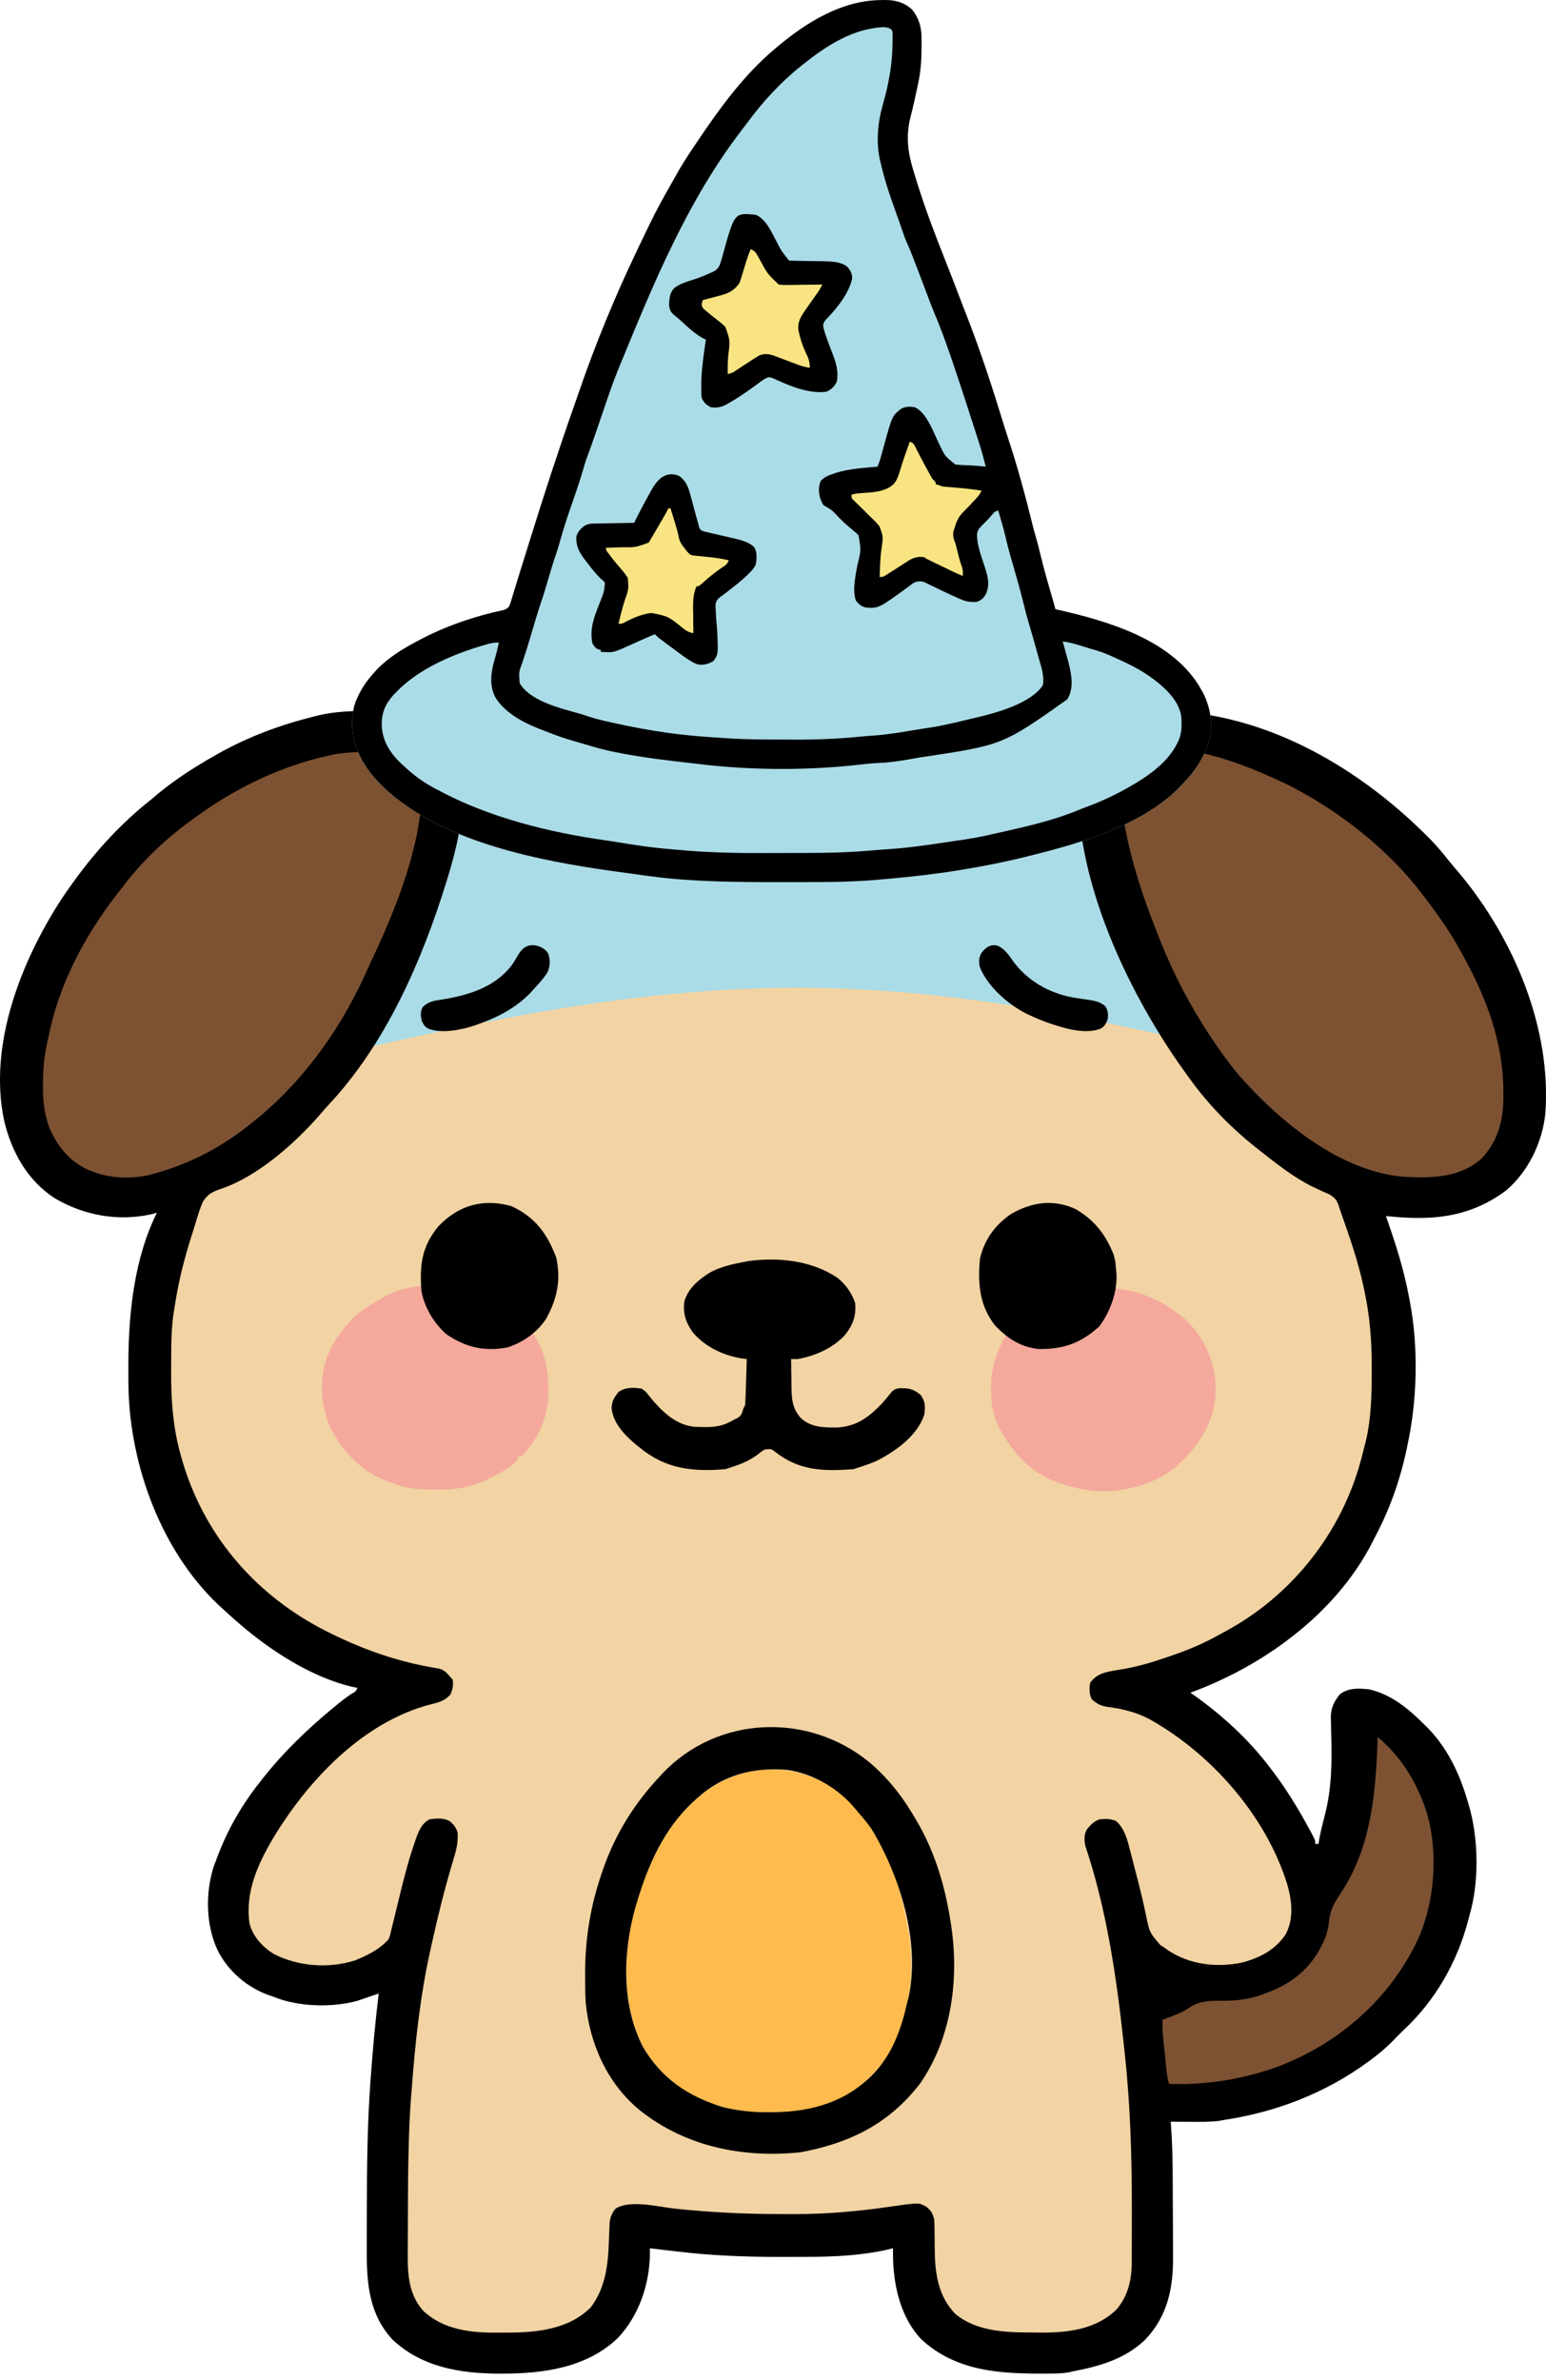 <svg width="180" height="277" viewBox="0 0 180 277" fill="none" xmlns="http://www.w3.org/2000/svg">
<path d="M107.606 79.542C107.773 79.571 107.941 79.6 108.113 79.63C114.669 80.786 121.122 82.845 127.309 85.281C127.434 85.166 127.434 85.166 127.562 85.049C128.263 84.424 128.889 83.957 129.772 83.607C130.043 83.496 130.043 83.496 130.32 83.383C131.866 82.872 133.298 82.726 134.924 82.734C135.24 82.736 135.24 82.736 135.562 82.738C147.47 82.912 158.56 89.508 166.686 97.841C167.365 98.552 167.993 99.297 168.601 100.069C169.039 100.62 169.496 101.151 169.955 101.684C176.274 109.266 180.679 119.732 179.914 129.661C179.551 132.987 177.945 136.31 175.4 138.506C172.435 140.768 169.034 141.754 165.328 141.736C165.178 141.737 165.028 141.737 164.874 141.738C163.694 141.736 162.532 141.643 161.358 141.521C161.406 141.655 161.453 141.79 161.501 141.928C162.531 144.885 163.465 147.813 164.037 150.894C164.068 151.052 164.099 151.21 164.131 151.373C165.161 156.806 165.026 162.909 163.845 168.301C163.792 168.556 163.792 168.556 163.737 168.816C162.964 172.404 161.751 175.78 160.019 179.014C159.93 179.193 159.84 179.372 159.748 179.556C157.614 183.725 154.319 187.435 150.646 190.3C150.49 190.422 150.49 190.422 150.33 190.547C146.802 193.288 142.789 195.453 138.595 196.995C138.716 197.079 138.836 197.163 138.961 197.249C142.269 199.594 145.315 202.374 147.777 205.603C147.859 205.71 147.941 205.817 148.025 205.927C149.724 208.145 151.149 210.476 152.475 212.932C152.542 213.055 152.608 213.177 152.677 213.303C153.133 214.165 153.133 214.165 153.133 214.594C153.259 214.594 153.385 214.594 153.516 214.594C153.548 214.368 153.548 214.368 153.582 214.138C153.678 213.604 153.79 213.089 153.921 212.563C153.962 212.399 154.003 212.235 154.045 212.067C154.129 211.734 154.213 211.402 154.299 211.07C155.054 208.013 155.088 205.059 154.995 201.933C154.981 201.433 154.973 200.933 154.966 200.432C154.957 200.208 154.957 200.208 154.947 199.978C154.937 198.834 155.28 198.073 156.002 197.186C157.009 196.401 158.226 196.478 159.446 196.613C162.012 197.231 163.927 198.815 165.758 200.63C165.927 200.796 166.095 200.962 166.269 201.133C168.767 203.732 170.143 206.894 171.078 210.338C171.118 210.482 171.158 210.627 171.199 210.776C172.143 214.455 172.172 219.173 171.114 222.819C171.046 223.081 170.978 223.342 170.91 223.604C169.635 228.375 167.1 232.832 163.463 236.21C163.305 236.368 163.147 236.525 162.984 236.688C162.827 236.846 162.669 237.004 162.506 237.166C162.411 237.265 162.316 237.364 162.218 237.466C161.433 238.272 160.613 238.974 159.709 239.641C159.575 239.74 159.442 239.839 159.304 239.941C154.301 243.605 148.539 245.824 142.421 246.731C142.121 246.785 142.121 246.785 141.815 246.84C140.745 246.96 139.682 246.942 138.607 246.934C138.385 246.933 138.163 246.932 137.934 246.931C137.389 246.929 136.844 246.926 136.299 246.922C136.313 247.087 136.326 247.252 136.34 247.422C136.489 249.428 136.528 251.426 136.536 253.437C136.537 253.606 136.538 253.775 136.539 253.948C136.543 254.84 136.545 255.732 136.547 256.623C136.549 257.534 136.556 258.445 136.563 259.356C136.568 260.066 136.57 260.776 136.571 261.486C136.572 261.822 136.574 262.157 136.577 262.492C136.615 266.228 135.982 269.506 133.316 272.31C130.916 274.589 127.978 275.389 124.822 275.998C124.679 276.032 124.536 276.066 124.389 276.101C123.721 276.214 123.062 276.224 122.387 276.229C122.173 276.231 122.173 276.231 121.956 276.233C116.628 276.272 111.383 276.063 107.242 272.223C104.617 269.397 103.902 265.384 103.971 261.652C103.746 261.707 103.521 261.762 103.29 261.819C100.383 262.462 97.386 262.635 94.417 262.647C94.188 262.648 93.959 262.65 93.723 262.651C92.986 262.654 92.25 262.655 91.513 262.656C91.262 262.656 91.011 262.656 90.752 262.657C86.773 262.659 82.863 262.506 78.912 262.034C78.613 261.999 78.313 261.964 78.014 261.929C77.229 261.838 76.445 261.745 75.66 261.652C75.662 261.857 75.664 262.062 75.666 262.273C75.635 265.845 74.379 269.52 71.912 272.119C68.289 275.553 63.312 276.234 58.539 276.238C58.394 276.238 58.249 276.238 58.099 276.238C53.594 276.232 49.083 275.487 45.683 272.264C43.046 269.407 42.697 265.914 42.707 262.207C42.707 261.888 42.706 261.57 42.706 261.252C42.704 260.407 42.706 259.563 42.709 258.718C42.71 258.195 42.711 257.671 42.712 257.147C42.72 252.137 42.77 247.138 43.141 242.14C43.152 241.987 43.163 241.835 43.174 241.678C43.41 238.443 43.703 235.221 44.097 232.001C43.888 232.073 43.679 232.144 43.463 232.218C43.339 232.261 43.214 232.303 43.086 232.347C42.827 232.436 42.569 232.525 42.312 232.614C42.141 232.671 42.141 232.671 41.967 232.73C41.853 232.769 41.739 232.808 41.621 232.848C38.665 233.671 34.69 233.56 31.854 232.384C31.684 232.327 31.515 232.269 31.34 232.21C28.793 231.312 26.553 229.409 25.35 226.992C23.96 224.067 23.893 220.284 24.895 217.2C24.982 216.971 25.069 216.742 25.159 216.507C25.236 216.3 25.236 216.3 25.315 216.088C26.524 212.879 28.184 210.002 30.324 207.325C30.455 207.157 30.585 206.99 30.72 206.817C33.09 203.84 35.793 201.248 38.717 198.824C38.853 198.711 38.99 198.598 39.131 198.481C39.715 198.003 40.295 197.542 40.93 197.132C41.434 196.852 41.434 196.852 41.61 196.421C41.473 196.398 41.336 196.374 41.194 196.35C36.33 195.273 31.347 192.016 27.646 188.77C27.481 188.626 27.317 188.483 27.148 188.335C26.67 187.912 26.2 187.482 25.733 187.048C25.606 186.931 25.479 186.814 25.347 186.694C18.782 180.422 15.207 170.664 14.965 161.709C14.95 160.862 14.947 160.015 14.949 159.167C14.949 158.988 14.949 158.809 14.949 158.624C14.965 152.83 15.64 146.404 18.273 141.138C18.034 141.2 17.796 141.261 17.551 141.325C13.719 142.171 9.746 141.437 6.394 139.46C3.189 137.395 1.328 134.031 0.477 130.388C-1.37 121.622 2.424 111.955 7.116 104.701C7.569 104.02 8.037 103.351 8.517 102.689C8.598 102.576 8.679 102.464 8.762 102.349C11.273 98.91 14.165 95.763 17.508 93.124C17.85 92.837 18.193 92.55 18.536 92.263C20.545 90.624 22.716 89.239 24.968 87.959C25.105 87.881 25.243 87.803 25.385 87.722C28.936 85.727 32.685 84.345 36.637 83.368C36.773 83.334 36.908 83.299 37.048 83.264C39.091 82.772 41.145 82.741 43.236 82.734C43.369 82.734 43.501 82.733 43.638 82.732C46.686 82.724 49.936 83.178 52.322 85.281C52.322 85.407 52.322 85.534 52.322 85.664C52.507 85.58 52.692 85.496 52.882 85.41C59.484 82.489 66.456 80.575 73.556 79.351C73.737 79.32 73.918 79.288 74.105 79.255C85.034 77.424 96.706 77.662 107.606 79.542Z" fill="#F2D3A3"/>
<path d="M175 120.684C175 137.697 138.192 114.953 92.787 114.953C47.382 114.953 7 137.697 7 120.684C7 103.671 47.382 82 92.787 82C138.192 82 175 103.671 175 120.684Z" fill="#AADCE7"/>
<path d="M107.606 79.542C107.773 79.571 107.941 79.6 108.113 79.63C114.669 80.786 121.122 82.845 127.309 85.281C127.434 85.166 127.434 85.166 127.562 85.049C128.263 84.424 128.889 83.957 129.772 83.607C130.043 83.496 130.043 83.496 130.32 83.383C131.866 82.872 133.298 82.726 134.924 82.734C135.24 82.736 135.24 82.736 135.562 82.738C147.47 82.912 158.56 89.508 166.686 97.841C167.365 98.552 167.993 99.297 168.601 100.069C169.039 100.62 169.496 101.151 169.955 101.684C176.274 109.266 180.679 119.732 179.914 129.661C179.551 132.987 177.945 136.31 175.4 138.506C172.435 140.768 169.034 141.754 165.328 141.736C165.178 141.737 165.028 141.737 164.874 141.738C163.694 141.736 162.532 141.643 161.358 141.521C161.406 141.655 161.453 141.79 161.501 141.928C162.531 144.885 163.465 147.813 164.037 150.894C164.068 151.052 164.099 151.21 164.131 151.373C165.161 156.806 165.026 162.909 163.845 168.301C163.792 168.556 163.792 168.556 163.737 168.816C162.964 172.404 161.751 175.78 160.019 179.014C159.93 179.193 159.84 179.372 159.748 179.556C157.614 183.725 154.319 187.435 150.646 190.3C150.49 190.422 150.49 190.422 150.33 190.547C146.802 193.288 142.789 195.453 138.595 196.995C138.716 197.079 138.836 197.163 138.961 197.249C142.269 199.594 145.315 202.374 147.777 205.603C147.859 205.71 147.941 205.817 148.025 205.927C149.724 208.145 151.149 210.476 152.475 212.932C152.542 213.055 152.608 213.177 152.677 213.303C153.133 214.165 153.133 214.165 153.133 214.594C153.259 214.594 153.385 214.594 153.516 214.594C153.548 214.368 153.548 214.368 153.582 214.138C153.678 213.604 153.79 213.089 153.921 212.563C153.962 212.399 154.003 212.235 154.045 212.067C154.129 211.734 154.213 211.402 154.299 211.07C155.054 208.013 155.088 205.059 154.995 201.933C154.981 201.433 154.973 200.933 154.966 200.432C154.957 200.208 154.957 200.208 154.947 199.978C154.937 198.834 155.28 198.073 156.002 197.186C157.009 196.401 158.226 196.478 159.446 196.613C162.012 197.231 163.927 198.815 165.758 200.63C165.927 200.796 166.095 200.962 166.269 201.133C168.767 203.732 170.143 206.894 171.078 210.338C171.118 210.482 171.158 210.627 171.199 210.776C172.143 214.455 172.172 219.173 171.114 222.819C171.046 223.081 170.978 223.342 170.91 223.604C169.635 228.375 167.1 232.832 163.463 236.21C163.305 236.368 163.147 236.525 162.984 236.688C162.827 236.846 162.669 237.004 162.506 237.166C162.411 237.265 162.316 237.364 162.218 237.466C161.433 238.272 160.613 238.974 159.709 239.641C159.575 239.74 159.442 239.839 159.304 239.941C154.301 243.605 148.539 245.824 142.421 246.731C142.121 246.785 142.121 246.785 141.815 246.84C140.745 246.96 139.682 246.942 138.607 246.934C138.385 246.933 138.163 246.932 137.934 246.931C137.389 246.929 136.844 246.926 136.299 246.922C136.313 247.087 136.326 247.252 136.34 247.422C136.489 249.428 136.528 251.426 136.536 253.437C136.537 253.606 136.538 253.775 136.539 253.948C136.543 254.84 136.545 255.732 136.547 256.623C136.549 257.534 136.556 258.445 136.563 259.356C136.568 260.066 136.57 260.776 136.571 261.486C136.572 261.822 136.574 262.157 136.577 262.492C136.615 266.228 135.982 269.506 133.316 272.31C130.916 274.589 127.978 275.389 124.822 275.998C124.679 276.032 124.536 276.066 124.389 276.101C123.721 276.214 123.062 276.224 122.387 276.229C122.173 276.231 122.173 276.231 121.956 276.233C116.628 276.272 111.383 276.063 107.242 272.223C104.617 269.397 103.902 265.384 103.971 261.652C103.746 261.707 103.521 261.762 103.29 261.819C100.383 262.462 97.386 262.635 94.417 262.647C94.188 262.648 93.959 262.65 93.723 262.651C92.986 262.654 92.25 262.655 91.513 262.656C91.262 262.656 91.011 262.656 90.752 262.657C86.773 262.659 82.863 262.506 78.912 262.034C78.613 261.999 78.313 261.964 78.014 261.929C77.229 261.838 76.445 261.745 75.66 261.652C75.662 261.857 75.664 262.062 75.666 262.273C75.635 265.845 74.379 269.52 71.912 272.119C68.289 275.553 63.312 276.234 58.539 276.238C58.394 276.238 58.249 276.238 58.099 276.238C53.594 276.232 49.083 275.487 45.683 272.264C43.046 269.407 42.697 265.914 42.707 262.207C42.707 261.888 42.706 261.57 42.706 261.252C42.704 260.407 42.706 259.563 42.709 258.718C42.71 258.195 42.711 257.671 42.712 257.147C42.72 252.137 42.77 247.138 43.141 242.14C43.152 241.987 43.163 241.835 43.174 241.678C43.41 238.443 43.703 235.221 44.097 232.001C43.888 232.073 43.679 232.144 43.463 232.218C43.339 232.261 43.214 232.303 43.086 232.347C42.827 232.436 42.569 232.525 42.312 232.614C42.141 232.671 42.141 232.671 41.967 232.73C41.853 232.769 41.739 232.808 41.621 232.848C38.665 233.671 34.69 233.56 31.854 232.384C31.684 232.327 31.515 232.269 31.34 232.21C28.793 231.312 26.553 229.409 25.35 226.992C23.96 224.067 23.893 220.284 24.895 217.2C24.982 216.971 25.069 216.742 25.159 216.507C25.236 216.3 25.236 216.3 25.315 216.088C26.524 212.879 28.184 210.002 30.324 207.325C30.455 207.157 30.585 206.99 30.72 206.817C33.09 203.84 35.793 201.248 38.717 198.824C38.853 198.711 38.99 198.598 39.131 198.481C39.715 198.003 40.295 197.542 40.93 197.132C41.434 196.852 41.434 196.852 41.61 196.421C41.473 196.398 41.336 196.374 41.194 196.35C36.33 195.273 31.347 192.016 27.646 188.77C27.481 188.626 27.317 188.483 27.148 188.335C26.67 187.912 26.2 187.482 25.733 187.048C25.606 186.931 25.479 186.814 25.347 186.694C18.782 180.422 15.207 170.664 14.965 161.709C14.95 160.862 14.947 160.015 14.949 159.167C14.949 158.988 14.949 158.809 14.949 158.624C14.965 152.83 15.64 146.404 18.273 141.138C18.034 141.2 17.796 141.261 17.551 141.325C13.719 142.171 9.746 141.437 6.394 139.46C3.189 137.395 1.328 134.031 0.477 130.388C-1.37 121.622 2.424 111.955 7.116 104.701C7.569 104.02 8.037 103.351 8.517 102.689C8.598 102.576 8.679 102.464 8.762 102.349C11.273 98.91 14.165 95.763 17.508 93.124C17.85 92.837 18.193 92.55 18.536 92.263C20.545 90.624 22.716 89.239 24.968 87.959C25.105 87.881 25.243 87.803 25.385 87.722C28.936 85.727 32.685 84.345 36.637 83.368C36.773 83.334 36.908 83.299 37.048 83.264C39.091 82.772 41.145 82.741 43.236 82.734C43.369 82.734 43.501 82.733 43.638 82.732C46.686 82.724 49.936 83.178 52.322 85.281C52.322 85.407 52.322 85.534 52.322 85.664C52.507 85.58 52.692 85.496 52.882 85.41C59.484 82.489 66.456 80.575 73.556 79.351C73.737 79.32 73.918 79.288 74.105 79.255C85.034 77.424 96.706 77.662 107.606 79.542ZM76.617 83.751C76.314 83.787 76.314 83.787 76.004 83.823C69.507 84.597 63.21 86.187 57.105 88.533C56.93 88.599 56.756 88.665 56.577 88.734C56.133 88.905 55.692 89.081 55.252 89.262C55.018 89.358 54.785 89.454 54.544 89.553C54.014 89.823 54.014 89.823 53.871 90.314C53.851 90.887 53.864 91.451 53.889 92.024C53.949 95.413 53.118 98.89 52.131 102.115C52.074 102.302 52.016 102.49 51.957 102.683C49.089 111.915 44.912 121.496 38.208 128.634C37.845 129.022 37.503 129.419 37.163 129.828C34.276 133.115 29.973 136.923 25.778 138.34C24.767 138.691 24.182 138.944 23.615 139.878C23.294 140.608 23.057 141.358 22.833 142.122C22.658 142.718 22.469 143.309 22.279 143.901C21.509 146.354 20.855 148.811 20.455 151.352C20.399 151.707 20.339 152.06 20.275 152.413C19.954 154.335 19.93 156.233 19.934 158.177C19.934 158.731 19.93 159.284 19.925 159.838C19.914 163.082 20.171 166.356 21.082 169.485C21.131 169.656 21.179 169.828 21.229 170.004C23.704 178.423 29.302 185.097 36.957 189.297C41.129 191.527 45.499 193.196 50.165 194.027C50.335 194.058 50.505 194.089 50.681 194.121C50.835 194.147 50.989 194.173 51.147 194.2C51.781 194.381 52.113 194.769 52.514 195.274C52.577 195.337 52.64 195.4 52.705 195.465C52.787 196.169 52.723 196.572 52.43 197.222C51.767 197.95 51.154 198.1 50.218 198.334C42.338 200.351 35.952 207.074 31.838 213.864C30.007 216.96 28.527 220.185 29.053 223.87C29.454 225.383 30.554 226.571 31.857 227.39C34.702 228.858 38.224 229.127 41.299 228.164C42.709 227.602 44.233 226.855 45.245 225.689C45.403 225.3 45.403 225.3 45.499 224.859C45.541 224.691 45.583 224.524 45.625 224.351C45.668 224.169 45.712 223.988 45.756 223.801C45.826 223.516 45.826 223.516 45.898 223.226C46.049 222.617 46.197 222.007 46.345 221.397C46.903 219.091 47.465 216.797 48.237 214.551C48.289 214.395 48.342 214.239 48.397 214.078C48.731 213.139 49.084 212.196 50.027 211.725C50.809 211.626 51.599 211.548 52.314 211.918C52.819 212.327 53.073 212.636 53.279 213.255C53.328 214.196 53.218 214.961 52.949 215.862C52.878 216.107 52.806 216.352 52.735 216.597C52.697 216.724 52.659 216.852 52.62 216.983C51.69 220.113 50.919 223.265 50.218 226.454C50.161 226.709 50.161 226.709 50.103 226.97C48.94 232.197 48.357 237.535 47.955 242.868C47.93 243.192 47.904 243.516 47.877 243.839C47.755 245.348 47.676 246.854 47.627 248.367C47.619 248.612 47.611 248.858 47.603 249.11C47.516 251.92 47.498 254.73 47.494 257.541C47.493 258.286 47.489 259.03 47.483 259.775C47.48 260.361 47.479 260.946 47.478 261.532C47.478 261.807 47.476 262.082 47.474 262.356C47.453 264.757 47.615 267.047 49.262 268.921C51.623 271.147 54.85 271.509 57.954 271.472C58.361 271.467 58.767 271.468 59.173 271.469C62.575 271.462 66.249 271.063 68.773 268.538C70.496 266.276 70.794 263.62 70.89 260.874C70.904 260.479 70.92 260.084 70.938 259.689C70.955 259.335 70.968 258.981 70.981 258.627C71.077 257.962 71.242 257.596 71.643 257.061C73.314 255.947 76.714 256.849 78.637 257.049C82.635 257.461 86.595 257.67 90.615 257.67C91.212 257.67 91.808 257.674 92.405 257.677C96.107 257.688 99.747 257.372 103.409 256.845C103.894 256.776 104.378 256.708 104.863 256.641C105.069 256.611 105.275 256.581 105.488 256.551C107.024 256.383 107.024 256.383 107.845 256.809C108.419 257.292 108.54 257.505 108.753 258.208C108.802 258.833 108.802 258.833 108.806 259.54C108.81 259.803 108.814 260.065 108.818 260.328C108.822 260.736 108.825 261.143 108.826 261.55C108.84 264.399 109.15 267.162 111.24 269.303C113.604 271.265 116.864 271.445 119.8 271.453C120.212 271.455 120.624 271.461 121.035 271.467C124.253 271.492 127.533 271.134 129.949 268.824C131.295 267.296 131.752 265.41 131.764 263.413C131.765 263.271 131.766 263.13 131.768 262.985C131.771 262.519 131.772 262.054 131.773 261.589C131.774 261.258 131.776 260.927 131.777 260.596C131.782 259.529 131.781 258.462 131.78 257.395C131.78 257.214 131.78 257.032 131.78 256.845C131.778 250.826 131.603 244.876 130.943 238.888C130.901 238.491 130.858 238.094 130.816 237.697C129.984 230.014 128.827 222.138 126.352 214.785C126.235 214.116 126.204 213.522 126.54 212.916C126.972 212.371 127.403 211.922 128.074 211.725C128.769 211.661 129.271 211.672 129.927 211.916C130.937 212.789 131.278 214.171 131.594 215.427C131.633 215.576 131.672 215.724 131.712 215.877C131.793 216.192 131.875 216.507 131.955 216.822C132.08 217.313 132.208 217.803 132.337 218.294C132.741 219.845 133.12 221.395 133.444 222.965C133.841 224.901 133.841 224.901 135.11 226.373C135.25 226.463 135.39 226.553 135.534 226.645C135.678 226.749 135.822 226.853 135.971 226.96C138.501 228.648 141.58 229.006 144.533 228.425C146.622 227.883 148.471 226.95 149.69 225.115C150.653 223.306 150.426 221.231 149.881 219.328C147.42 211.356 141.066 204.119 133.841 200.081C132.23 199.233 130.596 198.856 128.8 198.626C128.066 198.488 127.672 198.253 127.117 197.76C126.809 197.143 126.815 196.515 126.926 195.847C127.706 194.761 128.686 194.602 129.952 194.38C130.078 194.361 130.204 194.341 130.334 194.321C132.17 194.037 133.888 193.545 135.642 192.942C135.779 192.896 135.917 192.849 136.058 192.801C138.077 192.116 139.994 191.361 141.847 190.3C142.106 190.161 142.366 190.022 142.626 189.884C150.117 185.86 155.757 178.931 158.21 170.796C158.448 169.969 158.668 169.138 158.872 168.301C158.904 168.182 158.935 168.063 158.968 167.941C159.671 165.133 159.715 162.189 159.709 159.311C159.709 159.055 159.709 159.055 159.708 158.795C159.702 155.906 159.484 153.151 158.872 150.32C158.839 150.16 158.806 150.001 158.772 149.836C158.126 146.739 157.052 143.735 156.002 140.756C155.957 140.61 155.912 140.465 155.866 140.315C155.629 139.626 155.42 139.411 154.797 139.011C154.543 138.896 154.287 138.784 154.03 138.675C153.751 138.546 153.473 138.416 153.195 138.285C152.986 138.187 152.986 138.187 152.772 138.086C150.558 136.991 148.565 135.386 146.629 133.869C146.523 133.786 146.417 133.703 146.307 133.617C143.407 131.315 140.764 128.644 138.595 125.644C138.502 125.517 138.409 125.39 138.313 125.259C131.493 115.938 124.827 102.085 125.587 90.255C115.174 84.553 102.452 83.053 90.752 83.102C89.972 83.105 89.192 83.103 88.412 83.1C84.444 83.086 80.558 83.277 76.617 83.751Z" fill="black"/>
<path d="M150.179 91.451C155.959 94.406 161.626 98.851 165.567 104.028C165.668 104.159 165.769 104.291 165.873 104.427C167.369 106.391 168.773 108.369 169.967 110.532C170.055 110.689 170.143 110.847 170.234 111.009C173.038 116.056 175.015 121.208 175.036 127.03C175.038 127.403 175.038 127.403 175.04 127.782C175.003 130.493 174.387 132.798 172.515 134.805C170.033 137.058 166.799 137.109 163.632 136.969C156.082 136.438 148.994 130.526 144.21 125.095C143.579 124.346 142.992 123.569 142.421 122.774C142.333 122.653 142.246 122.532 142.157 122.408C139.014 118.01 136.511 113.293 134.603 108.236C134.399 107.696 134.191 107.158 133.981 106.62C132.553 102.884 131.424 98.982 130.752 95.037C130.713 94.85 130.674 94.664 130.635 94.471C130.409 93.323 130.326 92.199 130.31 91.032C130.306 90.894 130.303 90.755 130.299 90.613C130.3 89.755 130.413 89.212 130.943 88.533C135.729 84.944 145.555 89.188 150.179 91.451Z" fill="#7D5232"/>
<path d="M43.069 87.529C43.43 87.526 43.43 87.526 43.798 87.524C47.33 87.532 47.33 87.532 48.688 88.724C49.081 89.629 49.138 90.489 49.13 91.462C49.129 91.689 49.129 91.689 49.127 91.919C48.995 98.711 46.005 105.962 43.158 111.998C42.95 112.444 42.748 112.891 42.547 113.34C39.367 120.354 34.617 126.771 28.411 131.382C28.224 131.525 28.036 131.668 27.843 131.816C24.909 133.962 21.582 135.582 18.081 136.547C17.909 136.597 17.736 136.648 17.558 136.699C15.407 137.234 12.879 137.157 10.812 136.356C10.572 136.265 10.572 136.265 10.327 136.172C8.064 135.184 6.554 133.255 5.647 131C5.141 129.413 4.98 127.925 5.002 126.265C5.004 125.939 5.004 125.939 5.007 125.606C5.037 123.893 5.234 122.331 5.647 120.67C5.699 120.431 5.75 120.192 5.802 119.946C7.142 113.837 10.353 108.094 14.256 103.262C14.441 103.019 14.441 103.019 14.629 102.771C16.951 99.782 19.776 97.209 22.864 95.037C22.98 94.954 23.096 94.87 23.215 94.784C27.669 91.601 32.809 89.142 38.167 87.959C38.321 87.924 38.474 87.889 38.633 87.852C40.114 87.545 41.56 87.519 43.069 87.529Z" fill="#7D5232"/>
<path d="M94.789 206.942C94.963 207.009 95.137 207.076 95.316 207.145C99.65 209.044 102.255 213.672 103.971 217.846C104.818 220.025 105.288 222.245 105.693 224.541C105.726 224.72 105.76 224.899 105.795 225.083C106.311 228.585 106.117 232.497 104.928 235.827C104.852 236.047 104.776 236.267 104.698 236.494C103.322 240.097 100.712 242.891 97.23 244.517C92.631 246.53 86.723 246.314 82.112 244.524C78.544 243.062 76.054 240.683 74.388 237.217C71.815 230.985 72.913 223.741 75.433 217.678C76.48 215.259 77.702 212.92 79.486 210.959C79.568 210.868 79.651 210.776 79.736 210.682C83.71 206.321 89.268 204.713 94.789 206.942Z" fill="#FFBB4D"/>
<path d="M101.228 205.099C103.582 207.086 105.323 209.428 106.84 212.107C106.903 212.217 106.966 212.327 107.03 212.44C108.952 215.875 110.063 219.711 110.666 223.585C110.699 223.795 110.699 223.795 110.733 224.009C111.691 230.312 110.808 237.23 107.077 242.546C103.459 247.206 98.91 249.42 93.195 250.484C86.499 251.177 79.857 249.84 74.521 245.617C70.744 242.528 68.688 237.95 68.2 233.149C68.13 232.078 68.125 231.006 68.128 229.933C68.128 229.788 68.128 229.642 68.128 229.492C68.141 225.46 68.783 221.656 70.113 217.846C70.155 217.721 70.198 217.597 70.242 217.469C71.669 213.407 73.864 209.875 76.808 206.751C76.915 206.634 77.022 206.516 77.133 206.395C83.545 199.626 94.117 199.257 101.228 205.099ZM81.207 209.238C81.027 209.401 80.846 209.564 80.66 209.732C77.279 212.889 75.423 217.106 74.13 221.48C74.071 221.673 74.013 221.866 73.953 222.065C72.517 227.262 72.331 233.311 74.854 238.212C77.043 241.938 80.088 243.95 84.148 245.221C85.94 245.662 87.673 245.839 89.517 245.822C89.727 245.821 89.937 245.819 90.153 245.818C94.567 245.759 98.525 244.6 101.676 241.375C103.887 239.041 104.906 236.219 105.607 233.139C105.663 232.897 105.726 232.656 105.796 232.418C107.159 225.936 104.79 218.377 101.484 212.872C101.013 212.194 100.502 211.576 99.954 210.959C99.775 210.74 99.775 210.74 99.592 210.516C97.627 208.159 94.781 206.457 91.728 205.986C87.79 205.63 84.184 206.548 81.207 209.238Z" fill="black"/>
<path d="M60.542 141.878C62.5 142.8 63.498 144.207 64.23 146.183C64.621 148.074 64.32 149.656 63.356 151.333C62.704 152.281 61.941 152.847 60.931 153.381C61.236 154.046 61.633 154.613 62.054 155.21C63.398 157.204 63.834 159.097 63.836 161.463C63.838 161.636 63.84 161.808 63.843 161.986C63.849 164.827 62.747 167.399 60.739 169.449C60.613 169.449 60.487 169.449 60.357 169.449C60.294 169.638 60.23 169.828 60.165 170.023C59.327 170.887 58.2 171.43 57.141 171.972C56.957 172.067 56.957 172.067 56.77 172.165C54.834 173.125 52.975 173.377 50.828 173.359C50.473 173.357 50.473 173.357 50.111 173.355C48.425 173.325 47.001 173.168 45.436 172.51C45.17 172.412 45.17 172.412 44.898 172.313C41.925 171.127 39.821 168.88 38.42 166.054C37.808 164.551 37.485 163.184 37.497 161.558C37.498 161.384 37.5 161.209 37.501 161.029C37.584 157.841 39.152 155.285 41.412 153.109C42.362 152.302 43.388 151.686 44.48 151.085C44.617 151.005 44.755 150.924 44.897 150.842C46.878 149.748 49.226 149.52 51.45 149.543C51.608 149.544 51.766 149.545 51.929 149.545C52.315 149.548 52.701 149.551 53.088 149.555C53.079 149.326 53.07 149.098 53.061 148.862C52.996 146.512 53.173 144.985 54.821 143.203C56.443 141.704 58.401 141.25 60.542 141.878Z" fill="#F4A99C"/>
<path d="M122.598 142.107C124.19 143.03 125.1 144.218 125.778 145.92C126.128 147.238 126.019 148.61 125.778 149.938C125.973 149.935 125.973 149.935 126.172 149.931C126.77 149.923 127.368 149.918 127.966 149.914C128.171 149.91 128.375 149.907 128.586 149.904C132.241 149.882 135.697 151.371 138.355 153.88C140.503 156.158 141.569 158.844 141.545 161.974C141.432 165.117 140.002 167.648 137.83 169.832C137.716 169.952 137.603 170.071 137.487 170.195C135.063 172.56 131.405 173.591 128.099 173.557C126.554 173.501 125.141 173.177 123.674 172.701C123.374 172.607 123.374 172.607 123.068 172.511C119.801 171.329 117.613 168.749 116.108 165.718C115.537 164.34 115.379 163.118 115.389 161.642C115.39 161.473 115.391 161.304 115.392 161.13C115.446 158.235 116.659 155.902 118.318 153.572C118.179 153.498 118.179 153.498 118.037 153.423C116.642 152.627 115.247 151.426 114.76 149.84C114.42 147.736 114.544 145.791 115.717 143.975C117.353 141.846 120.118 140.979 122.598 142.107Z" fill="#F4A99C"/>
<path d="M160.402 202.16C162.784 204.165 164.394 206.531 165.567 209.429C165.621 209.558 165.676 209.688 165.732 209.821C167.541 214.598 167.195 220.842 165.184 225.497C161.963 232.495 156.013 237.756 148.833 240.496C144.721 241.983 140.477 242.681 136.108 242.522C135.818 241.504 135.764 240.442 135.657 239.392C135.618 239.01 135.578 238.628 135.538 238.245C135.513 238.002 135.487 237.759 135.462 237.508C135.427 237.176 135.427 237.176 135.393 236.837C135.345 236.242 135.334 235.659 135.343 235.062C135.498 235.006 135.653 234.951 135.813 234.893C136.872 234.501 137.811 234.131 138.738 233.484C140.035 232.732 141.448 232.862 142.903 232.841C144.7 232.802 146.117 232.508 147.777 231.81C148.008 231.715 148.239 231.621 148.477 231.523C151.287 230.251 153.192 228.3 154.329 225.426C154.584 224.695 154.706 224.029 154.783 223.262C154.96 222.028 155.53 221.185 156.202 220.167C159.716 214.824 160.197 208.384 160.402 202.16Z" fill="#7D5232"/>
<path d="M97.539 148.742C98.481 149.499 99.19 150.514 99.571 151.659C99.691 153.178 99.296 154.228 98.352 155.401C96.921 156.922 94.917 157.805 92.876 158.163C92.624 158.163 92.371 158.163 92.111 158.163C92.115 159.024 92.13 159.885 92.147 160.746C92.148 160.988 92.149 161.231 92.15 161.481C92.184 162.906 92.273 163.97 93.259 165.05C94.405 166.12 95.959 166.151 97.446 166.131C99.771 166.016 101.206 164.889 102.752 163.267C103.052 162.928 103.344 162.579 103.624 162.223C103.993 161.771 104.154 161.631 104.727 161.561C105.791 161.526 106.383 161.655 107.223 162.372C107.747 163.157 107.741 163.746 107.606 164.667C106.788 167.119 104.248 168.899 102.058 170.023C101.367 170.317 100.672 170.567 99.954 170.788C99.765 170.851 99.575 170.915 99.38 170.98C95.873 171.239 93.053 171.183 90.221 168.943C89.788 168.615 89.788 168.615 89.05 168.684C88.615 168.951 88.615 168.951 88.178 169.306C87.187 170.032 86.199 170.427 85.033 170.788C84.749 170.883 84.749 170.883 84.459 170.98C80.658 171.3 77.523 170.972 74.512 168.493C74.289 168.316 74.289 168.316 74.061 168.135C72.735 167.029 71.369 165.63 71.201 163.842C71.271 163.006 71.501 162.633 72.025 161.989C72.88 161.419 73.702 161.469 74.704 161.606C75.206 161.965 75.206 161.965 75.66 162.563C77.016 164.202 78.579 165.793 80.811 166.048C81.219 166.071 81.624 166.079 82.032 166.078C82.176 166.078 82.32 166.078 82.468 166.078C83.594 166.055 84.447 165.829 85.416 165.241C85.552 165.179 85.688 165.118 85.828 165.054C86.33 164.775 86.391 164.434 86.564 163.902C86.627 163.776 86.69 163.649 86.755 163.519C86.784 163.117 86.803 162.714 86.816 162.31C86.823 162.07 86.832 161.829 86.84 161.582C86.847 161.329 86.855 161.077 86.862 160.817C86.871 160.561 86.879 160.305 86.888 160.048C86.908 159.42 86.927 158.792 86.946 158.163C86.652 158.128 86.652 158.128 86.351 158.092C84.194 157.743 82.053 156.729 80.637 155.031C79.845 153.886 79.502 152.881 79.677 151.468C80.115 149.94 81.317 148.95 82.614 148.119C83.863 147.439 85.174 147.138 86.564 146.877C86.738 146.841 86.913 146.806 87.093 146.769C90.635 146.29 94.528 146.684 97.539 148.742Z" fill="black"/>
<path d="M62.921 110.203C63.319 110.402 63.649 110.635 63.853 111.037C64.071 111.712 64.053 112.482 63.755 113.13C63.399 113.74 62.919 114.264 62.443 114.787C62.305 114.938 62.169 115.092 62.034 115.246C60.262 117.231 57.912 118.439 55.405 119.29C55.318 119.321 55.231 119.352 55.142 119.384C53.636 119.881 51.326 120.314 49.813 119.692C49.438 119.471 49.282 119.191 49.106 118.811C48.972 118.241 48.931 117.776 49.189 117.239C49.844 116.53 50.623 116.452 51.548 116.311C54.577 115.813 57.56 114.9 59.513 112.423C59.806 112.017 60.062 111.6 60.31 111.167C60.913 110.117 61.735 109.722 62.921 110.203Z" fill="black"/>
<path d="M116.301 110.124C116.997 110.525 117.416 111.084 117.864 111.73C119.501 114.069 122.065 115.557 124.883 116.081C125.427 116.17 125.972 116.253 126.518 116.326C127.309 116.438 128.14 116.571 128.722 117.145C129.007 117.621 129.036 118.061 128.971 118.6C128.814 119.066 128.607 119.472 128.154 119.708C126.889 120.23 125.136 119.962 123.861 119.607C123.778 119.584 123.694 119.561 123.607 119.537C122.28 119.16 121.015 118.692 119.774 118.096C119.669 118.047 119.564 117.997 119.457 117.946C117.304 116.861 114.895 114.711 114.05 112.454C113.955 111.893 113.976 111.395 114.274 110.899C114.761 110.236 115.454 109.765 116.301 110.124Z" fill="black"/>
<path d="M125.193 140.694C127.426 141.979 128.702 143.631 129.654 145.999C129.872 146.814 129.872 146.814 129.922 147.596C129.942 147.763 129.961 147.93 129.982 148.103C130.137 150.277 129.293 152.615 127.993 154.364C125.843 156.307 123.852 157.026 120.973 156.999C118.856 156.804 117.251 155.745 115.826 154.222C114.027 151.911 113.837 149.349 114.09 146.531C114.581 144.285 115.859 142.547 117.757 141.255C120.171 139.903 122.615 139.532 125.193 140.694Z" fill="black"/>
<path d="M59.571 140.381C62.33 141.663 63.737 143.622 64.768 146.371C65.321 149.011 64.874 151.172 63.555 153.529C62.481 155.11 60.891 156.235 59.051 156.822C56.367 157.299 54.293 156.823 52.032 155.322C50.541 154.054 49.431 152.182 49.067 150.265C48.852 147.268 49.069 145.122 51.021 142.745C53.323 140.285 56.276 139.426 59.571 140.381Z" fill="black"/>
<path d="M102.562 0.011C102.692 0.007 102.821 0.004 102.955 0C104.192 -0.01 105.286 0.259 106.2 1.132C106.952 2.031 107.284 3.159 107.292 4.316C107.293 4.438 107.293 4.438 107.294 4.562C107.296 4.824 107.295 5.086 107.294 5.348C107.293 5.437 107.293 5.527 107.293 5.62C107.286 7.025 107.196 8.364 106.892 9.738C106.852 9.926 106.852 9.926 106.812 10.117C106.563 11.286 106.312 12.455 106.011 13.611C105.474 15.682 105.662 17.575 106.272 19.609C106.308 19.732 106.345 19.855 106.382 19.981C106.51 20.403 106.64 20.824 106.771 21.244C106.807 21.359 106.807 21.359 106.844 21.476C107.763 24.416 108.858 27.279 109.995 30.141C110.652 31.794 111.286 33.456 111.921 35.117C112.128 35.657 112.338 36.196 112.549 36.735C114.204 40.97 115.611 45.313 116.939 49.661C117.065 50.066 117.196 50.47 117.329 50.873C118.431 54.208 119.367 57.6 120.197 61.012C120.31 61.477 120.436 61.935 120.571 62.393C120.814 63.22 121.016 64.055 121.222 64.891C121.556 66.246 121.926 67.586 122.325 68.923C122.522 69.579 122.702 70.24 122.88 70.902C123.05 70.94 123.05 70.94 123.224 70.978C128.933 72.267 136.04 74.367 139.442 79.562C139.576 79.782 139.707 80.004 139.836 80.228C139.892 80.325 139.948 80.422 140.006 80.522C140.934 82.246 141.258 84.299 140.782 86.218C140.181 88.101 139.274 89.574 137.898 91.007C137.793 91.122 137.687 91.236 137.578 91.355C133.208 96.008 125.867 98.12 119.852 99.606C119.716 99.641 119.581 99.674 119.441 99.71C117.053 100.305 114.649 100.779 112.222 101.181C112.131 101.196 112.041 101.211 111.948 101.227C109.216 101.683 106.48 102.003 103.721 102.248C103.578 102.261 103.436 102.274 103.289 102.287C102.874 102.324 102.458 102.359 102.043 102.395C101.864 102.41 101.864 102.41 101.682 102.426C99.389 102.613 97.096 102.654 94.796 102.655C94.512 102.655 94.228 102.656 93.944 102.656C93.352 102.657 92.76 102.657 92.168 102.657C91.572 102.657 90.975 102.658 90.379 102.659C86.872 102.669 83.382 102.635 79.883 102.392C79.74 102.382 79.596 102.373 79.448 102.363C77.587 102.236 75.749 101.997 73.903 101.728C73.484 101.668 73.065 101.612 72.645 101.556C64.326 100.444 54.127 98.621 47.182 93.672C47.063 93.588 46.945 93.503 46.823 93.416C44.571 91.769 42.468 89.682 41.489 87.01C41.451 86.91 41.413 86.811 41.373 86.708C40.85 85.055 40.832 82.759 41.611 81.197C41.671 81.068 41.731 80.94 41.793 80.808C42.266 79.865 42.843 79.07 43.548 78.29C43.639 78.189 43.73 78.089 43.823 77.985C45.169 76.567 46.797 75.561 48.514 74.656C48.589 74.616 48.663 74.576 48.739 74.535C51.8 72.89 55.202 71.734 58.594 71.005C58.962 70.892 59.06 70.835 59.294 70.538C59.444 70.168 59.444 70.168 59.569 69.736C59.593 69.656 59.618 69.576 59.643 69.493C59.722 69.237 59.799 68.979 59.877 68.722C59.927 68.556 59.977 68.391 60.028 68.225C60.106 67.97 60.184 67.716 60.261 67.461C60.448 66.844 60.641 66.229 60.836 65.615C61.127 64.696 61.414 63.775 61.7 62.854C63.328 57.608 65.027 52.392 66.852 47.21C67.046 46.66 67.238 46.11 67.428 45.559C69.325 40.057 71.561 34.609 74.07 29.359C74.193 29.1 74.316 28.84 74.439 28.581C74.797 27.829 75.159 27.08 75.523 26.331C75.575 26.225 75.626 26.118 75.679 26.009C76.425 24.47 77.243 22.978 78.096 21.497C78.25 21.226 78.401 20.956 78.55 20.683C79.245 19.418 80.016 18.217 80.822 17.02C80.952 16.827 81.082 16.633 81.212 16.439C83.818 12.56 86.682 8.631 90.299 5.62C90.366 5.564 90.432 5.508 90.5 5.451C93.906 2.589 97.994 0.052 102.562 0.011Z" fill="#AADCE7"/>
<path d="M102.562 0.011C102.692 0.007 102.821 0.004 102.955 0C104.192 -0.01 105.286 0.259 106.2 1.132C106.952 2.031 107.284 3.159 107.292 4.316C107.293 4.438 107.293 4.438 107.294 4.562C107.296 4.824 107.295 5.086 107.294 5.348C107.293 5.437 107.293 5.527 107.293 5.62C107.286 7.025 107.196 8.364 106.892 9.738C106.852 9.926 106.852 9.926 106.812 10.117C106.563 11.286 106.312 12.455 106.011 13.611C105.474 15.682 105.662 17.575 106.272 19.609C106.308 19.732 106.345 19.855 106.382 19.981C106.51 20.403 106.64 20.824 106.771 21.244C106.807 21.359 106.807 21.359 106.844 21.476C107.763 24.416 108.858 27.279 109.995 30.141C110.652 31.794 111.286 33.456 111.921 35.117C112.128 35.657 112.338 36.196 112.549 36.735C114.204 40.97 115.611 45.313 116.939 49.661C117.065 50.066 117.196 50.47 117.329 50.873C118.431 54.208 119.367 57.6 120.197 61.012C120.31 61.477 120.436 61.935 120.571 62.393C120.814 63.22 121.016 64.055 121.222 64.891C121.556 66.246 121.926 67.586 122.325 68.923C122.522 69.579 122.702 70.24 122.88 70.902C123.05 70.94 123.05 70.94 123.224 70.978C128.933 72.267 136.04 74.367 139.442 79.562C139.576 79.782 139.707 80.004 139.836 80.228C139.892 80.325 139.948 80.422 140.006 80.522C140.934 82.246 141.258 84.299 140.782 86.218C140.181 88.101 139.274 89.574 137.898 91.007C137.793 91.122 137.687 91.236 137.578 91.355C133.208 96.008 125.867 98.12 119.852 99.606C119.716 99.641 119.581 99.674 119.441 99.71C117.053 100.305 114.649 100.779 112.222 101.181C112.131 101.196 112.041 101.211 111.948 101.227C109.216 101.683 106.48 102.003 103.721 102.248C103.578 102.261 103.436 102.274 103.289 102.287C102.874 102.324 102.458 102.359 102.043 102.395C101.864 102.41 101.864 102.41 101.682 102.426C99.389 102.613 97.096 102.654 94.796 102.655C94.512 102.655 94.228 102.656 93.944 102.656C93.352 102.657 92.76 102.657 92.168 102.657C91.572 102.657 90.975 102.658 90.379 102.659C86.872 102.669 83.382 102.635 79.883 102.392C79.74 102.382 79.596 102.373 79.448 102.363C77.587 102.236 75.749 101.997 73.903 101.728C73.484 101.668 73.065 101.612 72.645 101.556C64.326 100.444 54.127 98.621 47.182 93.672C47.063 93.588 46.945 93.503 46.823 93.416C44.571 91.769 42.468 89.682 41.489 87.01C41.451 86.91 41.413 86.811 41.373 86.708C40.85 85.055 40.832 82.759 41.611 81.197C41.671 81.068 41.731 80.94 41.793 80.808C42.266 79.865 42.843 79.07 43.548 78.29C43.639 78.189 43.73 78.089 43.823 77.985C45.169 76.567 46.797 75.561 48.514 74.656C48.589 74.616 48.663 74.576 48.739 74.535C51.8 72.89 55.202 71.734 58.594 71.005C58.962 70.892 59.06 70.835 59.294 70.538C59.444 70.168 59.444 70.168 59.569 69.736C59.593 69.656 59.618 69.576 59.643 69.493C59.722 69.237 59.799 68.979 59.877 68.722C59.927 68.556 59.977 68.391 60.028 68.225C60.106 67.97 60.184 67.716 60.261 67.461C60.448 66.844 60.641 66.229 60.836 65.615C61.127 64.696 61.414 63.775 61.7 62.854C63.328 57.608 65.027 52.392 66.852 47.21C67.046 46.66 67.238 46.11 67.428 45.559C69.325 40.057 71.561 34.609 74.07 29.359C74.193 29.1 74.316 28.84 74.439 28.581C74.797 27.829 75.159 27.08 75.523 26.331C75.575 26.225 75.626 26.118 75.679 26.009C76.425 24.47 77.243 22.978 78.096 21.497C78.25 21.226 78.401 20.956 78.55 20.683C79.245 19.418 80.016 18.217 80.822 17.02C80.952 16.827 81.082 16.633 81.212 16.439C83.818 12.56 86.682 8.631 90.299 5.62C90.366 5.564 90.432 5.508 90.5 5.451C93.906 2.589 97.994 0.052 102.562 0.011ZM102.07 3.228C98.868 3.616 96.035 5.469 93.57 7.437C93.458 7.525 93.346 7.614 93.23 7.705C90.829 9.63 88.767 11.891 86.947 14.368C86.77 14.605 86.59 14.838 86.409 15.072C80.022 23.362 76.048 33.069 72.109 42.682C72.058 42.806 72.007 42.93 71.955 43.058C71.343 44.56 70.826 46.097 70.302 47.632C70.143 48.098 69.984 48.564 69.824 49.03C69.793 49.121 69.762 49.212 69.73 49.305C69.483 50.025 69.234 50.744 68.983 51.463C68.95 51.558 68.916 51.653 68.882 51.752C68.714 52.23 68.54 52.706 68.362 53.181C68.205 53.609 68.07 54.04 67.946 54.479C67.525 55.958 67.016 57.405 66.511 58.857C66.046 60.194 65.606 61.531 65.229 62.895C65.049 63.545 64.85 64.185 64.63 64.823C64.338 65.68 64.078 66.543 63.828 67.412C63.557 68.353 63.276 69.285 62.956 70.211C62.505 71.56 62.112 72.928 61.707 74.292C61.438 75.199 61.16 76.102 60.855 76.998C60.397 78.233 60.397 78.233 60.505 79.501C61.673 81.552 65.165 82.411 67.285 82.997C67.738 83.122 68.181 83.272 68.627 83.422C69.616 83.744 70.632 83.958 71.647 84.179C71.729 84.197 71.81 84.215 71.894 84.233C73.76 84.638 75.631 84.989 77.522 85.254C77.613 85.267 77.704 85.28 77.799 85.293C79.335 85.507 80.873 85.656 82.419 85.769C82.517 85.776 82.614 85.783 82.715 85.79C83.29 85.832 83.866 85.869 84.442 85.903C84.629 85.914 84.816 85.926 85.004 85.938C87.055 86.068 89.109 86.068 91.163 86.07C91.563 86.071 91.963 86.073 92.364 86.076C95.021 86.094 97.635 85.986 100.279 85.72C100.796 85.67 101.313 85.63 101.831 85.594C103.516 85.473 105.175 85.182 106.839 84.899C107.185 84.842 107.531 84.789 107.879 84.74C109.543 84.505 111.169 84.111 112.8 83.713C113.101 83.641 113.402 83.571 113.704 83.503C116.089 82.934 120.009 81.87 121.426 79.743C121.58 78.753 121.306 77.828 121.027 76.885C120.929 76.55 120.835 76.214 120.742 75.877C120.43 74.748 120.113 73.621 119.776 72.499C119.528 71.67 119.316 70.833 119.109 69.993C118.784 68.676 118.413 67.373 118.037 66.07C117.994 65.922 117.951 65.774 117.907 65.621C117.823 65.33 117.739 65.038 117.654 64.747C117.422 63.942 117.218 63.136 117.034 62.318C116.896 61.729 116.729 61.15 116.559 60.569C116.526 60.455 116.493 60.341 116.459 60.223C116.379 59.947 116.299 59.671 116.218 59.396C115.815 59.53 115.732 59.629 115.469 59.948C115.083 60.405 114.673 60.825 114.244 61.241C113.91 61.587 113.8 61.78 113.751 62.265C113.781 63.447 114.2 64.618 114.575 65.73C114.971 66.917 115.335 68.022 114.75 69.214C114.457 69.667 114.204 69.898 113.675 70.054C112.977 70.096 112.469 70.014 111.828 69.729C111.744 69.693 111.66 69.657 111.573 69.62C110.97 69.36 110.377 69.079 109.785 68.795C109.632 68.723 109.479 68.65 109.327 68.578C109.024 68.433 108.722 68.287 108.421 68.138C108.281 68.071 108.141 68.004 107.996 67.934C107.871 67.873 107.746 67.812 107.617 67.749C107.196 67.612 106.953 67.64 106.529 67.753C106.267 67.895 106.267 67.895 106.022 68.094C102.313 70.808 102.313 70.808 100.837 70.71C100.288 70.596 99.974 70.314 99.641 69.88C99.236 68.6 99.588 67.155 99.807 65.86C100.26 64.028 100.26 64.028 99.956 62.301C99.741 62.071 99.516 61.878 99.27 61.682C99.102 61.538 98.934 61.393 98.766 61.249C98.685 61.181 98.603 61.112 98.519 61.042C98.228 60.794 97.961 60.526 97.695 60.251C96.883 59.372 96.883 59.372 95.871 58.79C95.742 58.586 95.742 58.586 95.629 58.306C95.584 58.201 95.539 58.096 95.492 57.988C95.308 57.278 95.27 56.641 95.561 55.959C95.986 55.523 96.389 55.351 96.961 55.157C97.078 55.116 97.196 55.075 97.317 55.032C98.889 54.55 100.538 54.457 102.169 54.309C102.347 53.883 102.487 53.461 102.607 53.016C102.643 52.886 102.679 52.755 102.716 52.621C102.79 52.35 102.864 52.079 102.937 51.807C103.867 48.431 103.867 48.431 104.871 47.602C105.396 47.306 105.948 47.279 106.529 47.405C107.932 48.064 108.689 50.343 109.335 51.642C110.027 53.105 110.027 53.105 111.253 54.067C111.601 54.1 111.941 54.123 112.29 54.135C112.485 54.144 112.68 54.152 112.876 54.161C113.018 54.168 113.018 54.168 113.163 54.174C113.699 54.201 114.232 54.255 114.765 54.309C114.535 53.347 114.271 52.404 113.967 51.463C113.926 51.334 113.884 51.205 113.842 51.073C113.708 50.657 113.574 50.242 113.44 49.828C113.347 49.539 113.255 49.251 113.162 48.963C112.626 47.301 112.085 45.641 111.533 43.984C111.505 43.9 111.477 43.815 111.448 43.728C110.631 41.279 109.8 38.82 108.789 36.442C108.522 35.81 108.282 35.169 108.042 34.526C107.679 33.553 107.308 32.584 106.936 31.615C106.856 31.406 106.776 31.198 106.696 30.989C106.579 30.682 106.461 30.375 106.343 30.067C106.308 29.976 106.273 29.884 106.237 29.79C106.024 29.237 105.794 28.695 105.548 28.156C105.363 27.733 105.216 27.298 105.068 26.861C104.807 26.101 104.541 25.343 104.266 24.588C103.589 22.73 102.969 20.876 102.532 18.943C102.509 18.848 102.486 18.752 102.462 18.654C101.973 16.491 102.2 14.21 102.809 12.102C103.462 9.799 103.891 7.533 103.917 5.136C103.92 4.986 103.923 4.836 103.926 4.682C103.925 4.472 103.925 4.472 103.925 4.258C103.925 4.132 103.925 4.006 103.925 3.877C103.892 3.548 103.892 3.548 103.645 3.338C103.143 3.072 102.616 3.18 102.07 3.228Z" fill="black"/>
<path d="M123.728 74.656C124.435 74.735 125.085 74.915 125.764 75.126C125.865 75.157 125.967 75.188 126.072 75.22C126.277 75.283 126.482 75.346 126.687 75.409C127.004 75.506 127.323 75.6 127.641 75.695C128.339 75.904 128.998 76.174 129.662 76.473C129.764 76.519 129.865 76.564 129.97 76.612C131.484 77.299 132.936 78.009 134.265 79.017C134.334 79.069 134.404 79.121 134.476 79.175C135.834 80.217 137.263 81.613 137.535 83.377C137.61 84.517 137.618 85.503 137.05 86.526C136.999 86.627 136.947 86.728 136.893 86.832C135.873 88.625 134.18 89.946 132.448 91.007C132.372 91.054 132.297 91.1 132.219 91.148C130.423 92.234 128.489 93.185 126.516 93.901C126.171 94.027 125.833 94.164 125.494 94.304C122.336 95.602 118.933 96.316 115.613 97.063C115.442 97.102 115.442 97.102 115.268 97.141C115.165 97.164 115.062 97.187 114.957 97.211C114.871 97.23 114.786 97.249 114.698 97.269C113.865 97.447 113.032 97.596 112.189 97.719C112.085 97.735 111.981 97.75 111.873 97.766C111.654 97.798 111.435 97.831 111.217 97.863C110.9 97.909 110.584 97.957 110.267 98.004C107.852 98.367 105.45 98.712 103.01 98.857C102.529 98.888 102.048 98.93 101.568 98.972C100.426 99.069 99.287 99.145 98.142 99.188C97.938 99.196 97.938 99.196 97.73 99.204C96.322 99.253 94.914 99.265 93.504 99.268C93.37 99.268 93.236 99.268 93.098 99.269C92.388 99.271 91.678 99.272 90.968 99.272C90.394 99.273 89.82 99.274 89.246 99.277C85.788 99.293 82.367 99.229 78.923 98.903C78.499 98.864 78.075 98.827 77.651 98.79C75.657 98.617 73.696 98.318 71.724 97.983C71.317 97.916 70.91 97.856 70.501 97.798C63.952 96.877 56.91 95.134 51.058 91.976C50.94 91.916 50.822 91.856 50.701 91.793C49.305 91.066 48.075 90.157 46.94 89.069C46.845 88.982 46.75 88.895 46.653 88.805C45.402 87.62 44.536 86.217 44.448 84.475C44.417 83.008 44.802 82.042 45.767 80.924C45.953 80.73 46.142 80.538 46.334 80.349C46.416 80.267 46.498 80.185 46.583 80.101C49.171 77.664 52.788 76.147 56.145 75.141C56.272 75.103 56.398 75.064 56.529 75.025C57.066 74.87 57.521 74.759 58.083 74.778C57.967 75.329 57.843 75.874 57.684 76.414C57.214 78.019 56.882 79.529 57.648 81.112C58.801 83.077 61.294 84.291 63.36 85.041C63.746 85.183 64.128 85.332 64.51 85.484C65.321 85.796 66.142 86.05 66.977 86.291C67.179 86.35 67.179 86.35 67.385 86.411C67.659 86.491 67.932 86.57 68.206 86.649C68.481 86.728 68.756 86.809 69.03 86.891C70.109 87.211 71.194 87.454 72.299 87.661C72.393 87.679 72.487 87.697 72.585 87.716C75.126 88.191 77.688 88.502 80.258 88.787C80.59 88.825 80.921 88.865 81.253 88.905C87.634 89.684 94.396 89.685 100.779 88.912C101.3 88.85 101.816 88.812 102.34 88.792C103.834 88.735 105.286 88.477 106.756 88.214C106.894 88.19 107.032 88.165 107.173 88.14C116.719 86.723 116.719 86.723 124.261 81.392C125.033 80.127 124.78 78.643 124.448 77.269C124.296 76.679 124.137 76.091 123.97 75.504C123.944 75.414 123.919 75.323 123.892 75.23C123.838 75.039 123.783 74.848 123.728 74.656Z" fill="#AADCE7"/>
<path d="M87.998 24.998C89.136 25.492 89.763 26.865 90.307 27.913C90.969 29.202 90.969 29.202 91.874 30.328C92.227 30.344 92.577 30.353 92.93 30.357C93.15 30.361 93.37 30.365 93.591 30.369C93.938 30.375 94.286 30.381 94.633 30.385C94.969 30.39 95.304 30.396 95.639 30.403C95.742 30.404 95.844 30.405 95.949 30.406C96.852 30.424 97.933 30.458 98.656 31.054C99.03 31.488 99.246 31.869 99.208 32.456C98.819 34.162 97.439 35.893 96.238 37.115C95.952 37.435 95.952 37.435 95.833 37.837C95.859 38.094 95.914 38.317 95.992 38.563C96.015 38.641 96.038 38.719 96.062 38.8C96.14 39.044 96.227 39.284 96.317 39.525C96.349 39.613 96.381 39.701 96.414 39.792C96.578 40.249 96.75 40.703 96.928 41.154C97.351 42.243 97.63 43.193 97.445 44.377C97.178 44.973 96.823 45.305 96.234 45.588C94.323 45.857 92.168 45.007 90.462 44.23C90.356 44.184 90.25 44.137 90.141 44.089C90.046 44.046 89.952 44.003 89.854 43.958C89.46 43.867 89.325 43.941 88.967 44.135C88.611 44.374 88.267 44.628 87.923 44.884C87.118 45.474 86.309 46.04 85.455 46.557C85.342 46.626 85.23 46.694 85.114 46.765C84.284 47.267 83.78 47.514 82.79 47.405C82.242 47.136 81.95 46.869 81.7 46.315C81.641 45.876 81.643 45.441 81.647 44.998C81.648 44.868 81.648 44.738 81.648 44.604C81.677 42.9 81.932 41.216 82.185 39.532C82.111 39.497 82.038 39.462 81.963 39.425C80.985 38.922 80.111 38.102 79.31 37.361C79.001 37.078 78.681 36.813 78.354 36.551C78.015 36.209 77.91 35.866 77.908 35.392C77.931 34.692 78.006 34.03 78.512 33.51C79.188 33.012 79.966 32.781 80.757 32.534C81.412 32.324 82.051 32.083 82.669 31.781C82.748 31.75 82.826 31.719 82.907 31.687C83.36 31.47 83.588 31.28 83.808 30.821C83.958 30.375 84.086 29.927 84.206 29.472C85.524 24.745 85.524 24.745 87.998 24.998Z" fill="black"/>
<path d="M79.051 55.384C79.89 55.933 80.185 56.809 80.421 57.738C80.472 57.93 80.523 58.121 80.574 58.313C80.613 58.46 80.613 58.46 80.652 58.61C80.783 59.108 80.92 59.604 81.057 60.1C81.081 60.19 81.106 60.28 81.131 60.373C81.197 60.614 81.267 60.852 81.337 61.091C81.358 61.194 81.379 61.297 81.401 61.404C81.606 61.742 81.67 61.759 82.034 61.869C82.23 61.917 82.427 61.961 82.624 62.004C82.729 62.029 82.833 62.054 82.941 62.079C83.276 62.159 83.612 62.234 83.948 62.31C84.281 62.386 84.614 62.464 84.947 62.542C85.153 62.591 85.36 62.638 85.568 62.684C86.378 62.872 87.198 63.101 87.819 63.675C88.172 64.312 88.112 64.991 87.998 65.694C87.788 66.14 87.505 66.445 87.15 66.784C87.062 66.87 86.975 66.956 86.884 67.045C86.243 67.646 85.555 68.188 84.86 68.724C84.723 68.829 84.588 68.936 84.453 69.043C84.307 69.156 84.158 69.265 84.006 69.369C83.558 69.696 83.558 69.696 83.327 70.184C83.308 70.476 83.316 70.754 83.335 71.046C83.339 71.149 83.342 71.252 83.346 71.359C83.37 71.967 83.424 72.571 83.488 73.176C83.531 73.763 83.546 74.349 83.555 74.936C83.558 75.052 83.562 75.168 83.566 75.287C83.572 75.986 83.518 76.413 83.032 76.957C82.448 77.295 81.885 77.437 81.216 77.321C80.466 77.036 79.826 76.56 79.187 76.087C79.045 75.983 79.045 75.983 78.9 75.877C78.622 75.673 78.344 75.468 78.067 75.262C77.916 75.151 77.766 75.04 77.615 74.929C76.588 74.167 76.588 74.167 76.25 73.808C75.797 73.986 75.355 74.179 74.912 74.379C74.772 74.443 74.632 74.506 74.488 74.571C74.196 74.703 73.905 74.835 73.614 74.967C71.466 75.932 71.466 75.932 70.482 75.89C70.38 75.887 70.279 75.884 70.174 75.88C70.101 75.876 70.028 75.872 69.952 75.868C69.952 75.787 69.952 75.708 69.952 75.625C69.882 75.618 69.812 75.61 69.74 75.603C69.341 75.458 69.214 75.253 68.983 74.898C68.908 74.556 68.874 74.29 68.869 73.945C68.868 73.848 68.867 73.752 68.866 73.653C68.915 72.341 69.453 71.119 69.923 69.909C70.314 68.919 70.314 68.919 70.436 67.874C70.309 67.625 70.309 67.625 70.081 67.465C69.516 66.97 69.078 66.409 68.62 65.815C68.524 65.692 68.428 65.57 68.329 65.444C67.585 64.48 67.068 63.768 67.099 62.511C67.216 61.938 67.568 61.574 68.014 61.212C68.37 61.004 68.632 60.939 69.043 60.931C69.149 60.929 69.256 60.927 69.366 60.924C69.537 60.922 69.537 60.922 69.712 60.92C69.829 60.918 69.947 60.915 70.068 60.913C70.443 60.906 70.818 60.9 71.193 60.895C71.448 60.89 71.702 60.885 71.957 60.88C72.581 60.869 73.204 60.858 73.828 60.849C73.865 60.774 73.903 60.699 73.941 60.622C74.533 59.44 75.155 58.269 75.803 57.117C75.875 56.989 75.947 56.861 76.022 56.729C76.73 55.609 77.663 54.811 79.051 55.384Z" fill="black"/>
<path d="M105.924 51.402C106.376 51.553 106.435 51.746 106.645 52.155C106.711 52.288 106.711 52.288 106.779 52.424C106.875 52.611 106.971 52.798 107.068 52.984C107.118 53.082 107.168 53.18 107.22 53.28C107.482 53.784 107.754 54.281 108.028 54.778C108.078 54.871 108.129 54.964 108.181 55.059C108.229 55.146 108.277 55.233 108.326 55.322C108.368 55.398 108.41 55.475 108.453 55.553C108.584 55.772 108.584 55.772 108.786 55.956C108.951 56.125 108.951 56.125 108.951 56.368C109.026 56.385 109.101 56.403 109.179 56.421C109.436 56.489 109.436 56.489 109.678 56.61C109.867 56.634 110.057 56.652 110.247 56.666C110.363 56.675 110.479 56.685 110.598 56.694C110.722 56.704 110.845 56.714 110.973 56.723C112.081 56.814 113.18 56.931 114.281 57.094C114.085 57.569 113.758 57.907 113.41 58.275C113.289 58.405 113.168 58.535 113.048 58.665C112.989 58.728 112.93 58.791 112.87 58.856C111.522 60.198 111.522 60.198 110.988 61.916C110.986 62.042 110.984 62.168 110.982 62.297C111.011 62.679 111.103 62.921 111.253 63.271C111.335 63.584 111.413 63.896 111.487 64.21C111.62 64.76 111.757 65.297 111.949 65.83C112.094 66.239 112.134 66.588 112.1 67.026C111.594 66.832 111.107 66.603 110.619 66.367C110.495 66.307 110.495 66.307 110.37 66.246C110.197 66.163 110.024 66.079 109.852 65.996C109.587 65.867 109.321 65.739 109.056 65.612C108.888 65.53 108.72 65.449 108.552 65.368C108.433 65.31 108.433 65.31 108.311 65.251C107.754 64.981 107.754 64.981 107.619 64.846C106.739 64.709 106.186 64.969 105.469 65.451C105.376 65.511 105.282 65.572 105.185 65.633C104.996 65.755 104.807 65.878 104.618 66.001C104.232 66.255 103.841 66.501 103.448 66.746C103.326 66.824 103.204 66.902 103.078 66.982C102.774 67.147 102.774 67.147 102.411 67.147C102.428 66.741 102.446 66.335 102.464 65.928C102.469 65.814 102.474 65.7 102.479 65.582C102.506 64.966 102.559 64.366 102.653 63.756C102.835 62.456 102.835 62.456 102.402 61.258C102.039 60.802 101.621 60.403 101.2 60.001C100.92 59.724 100.64 59.446 100.361 59.168C100.176 58.984 99.988 58.801 99.8 58.62C99.671 58.495 99.671 58.495 99.54 58.368C99.463 58.295 99.386 58.221 99.307 58.145C99.141 57.942 99.141 57.942 99.141 57.579C99.477 57.467 99.73 57.43 100.08 57.406C100.194 57.397 100.307 57.388 100.424 57.379C100.66 57.361 100.897 57.344 101.133 57.328C102.223 57.24 103.208 57.081 104.05 56.343C104.443 55.864 104.635 55.306 104.803 54.717C105.136 53.598 105.533 52.502 105.924 51.402Z" fill="#F8E482"/>
<path d="M87.393 28.996C87.78 29.158 87.954 29.298 88.155 29.665C88.204 29.75 88.252 29.836 88.301 29.924C88.351 30.015 88.401 30.106 88.453 30.199C89.338 31.848 89.338 31.848 90.663 33.114C91.054 33.18 91.439 33.17 91.835 33.161C91.947 33.16 92.059 33.16 92.174 33.159C92.531 33.156 92.888 33.15 93.244 33.144C93.487 33.141 93.729 33.139 93.971 33.137C94.564 33.132 95.157 33.123 95.75 33.114C95.575 33.471 95.384 33.788 95.152 34.113C94.753 34.676 94.357 35.241 93.963 35.808C93.906 35.89 93.849 35.971 93.79 36.056C93.257 36.825 92.83 37.474 92.964 38.443C93.187 39.537 93.531 40.48 94.022 41.483C94.22 41.936 94.277 42.312 94.296 42.803C93.716 42.727 93.197 42.561 92.654 42.352C92.478 42.286 92.302 42.22 92.126 42.154C91.852 42.051 91.578 41.947 91.305 41.843C91.038 41.741 90.771 41.642 90.504 41.542C90.424 41.511 90.343 41.479 90.26 41.447C89.62 41.21 89.038 41.096 88.397 41.367C88.29 41.434 88.184 41.5 88.074 41.569C87.951 41.645 87.827 41.721 87.7 41.799C87.378 42.006 87.058 42.215 86.737 42.425C86.599 42.515 86.599 42.515 86.459 42.606C86.276 42.726 86.095 42.846 85.914 42.967C85.83 43.022 85.746 43.078 85.659 43.135C85.585 43.185 85.51 43.235 85.434 43.286C85.2 43.416 84.989 43.477 84.728 43.53C84.715 42.806 84.731 42.093 84.789 41.372C85.015 39.633 85.015 39.633 84.454 38.053C84.119 37.709 83.75 37.419 83.37 37.127C82.999 36.843 82.638 36.552 82.283 36.248C82.169 36.152 82.055 36.057 81.937 35.959C81.7 35.657 81.7 35.657 81.724 35.257C81.756 35.149 81.788 35.041 81.821 34.93C81.939 34.9 82.055 34.869 82.176 34.837C82.586 34.729 82.996 34.619 83.406 34.508C83.605 34.455 83.804 34.402 84.003 34.35C84.898 34.102 85.507 33.76 86.06 32.992C86.205 32.661 86.205 32.661 86.307 32.305C86.347 32.175 86.388 32.044 86.43 31.91C86.49 31.708 86.49 31.708 86.552 31.501C86.634 31.234 86.717 30.967 86.799 30.7C86.857 30.511 86.857 30.511 86.916 30.319C87.059 29.871 87.222 29.433 87.393 28.996Z" fill="#F8E482"/>
<path d="M77.825 59.154C77.904 59.154 77.984 59.154 78.067 59.154C78.204 59.595 78.34 60.037 78.475 60.478C78.514 60.602 78.552 60.726 78.592 60.853C78.762 61.409 78.922 61.954 79.028 62.526C79.143 63.069 79.363 63.385 79.709 63.816C79.807 63.94 79.904 64.064 80.005 64.191C80.377 64.64 80.494 64.629 81.083 64.687C81.231 64.701 81.379 64.716 81.531 64.732C81.842 64.762 82.153 64.792 82.464 64.823C83.276 64.905 84.057 65.01 84.849 65.209C84.689 65.691 84.382 65.84 83.979 66.11C83.234 66.622 82.549 67.18 81.875 67.782C81.361 68.237 81.361 68.237 81.095 68.237C80.611 69.324 80.691 70.411 80.709 71.576C80.71 71.781 80.712 71.986 80.713 72.191C80.718 72.69 80.724 73.189 80.731 73.688C80.159 73.596 79.824 73.369 79.384 73.006C77.793 71.727 77.793 71.727 75.846 71.336C74.702 71.466 73.593 71.962 72.587 72.505C72.374 72.597 72.374 72.597 72.011 72.597C72.078 72.317 72.147 72.037 72.215 71.757C72.247 71.627 72.247 71.627 72.279 71.495C72.417 70.941 72.574 70.398 72.746 69.855C73.195 68.574 73.195 68.574 73.101 67.268C72.746 66.688 72.29 66.184 71.842 65.676C71.549 65.338 71.279 64.984 71.012 64.626C70.924 64.511 70.836 64.395 70.745 64.276C70.558 63.998 70.558 63.998 70.558 63.756C70.639 63.753 70.72 63.75 70.803 63.747C71.178 63.733 71.553 63.718 71.928 63.703C72.055 63.698 72.183 63.694 72.314 63.689C73.996 63.708 73.996 63.708 75.523 63.15C75.65 62.952 75.771 62.75 75.887 62.545C75.95 62.437 76.014 62.328 76.08 62.217C76.301 61.839 76.521 61.462 76.742 61.084C76.819 60.952 76.896 60.82 76.976 60.684C77.05 60.557 77.124 60.431 77.2 60.3C77.268 60.184 77.335 60.069 77.405 59.95C77.554 59.688 77.693 59.425 77.825 59.154Z" fill="#F8E482"/>
</svg>
